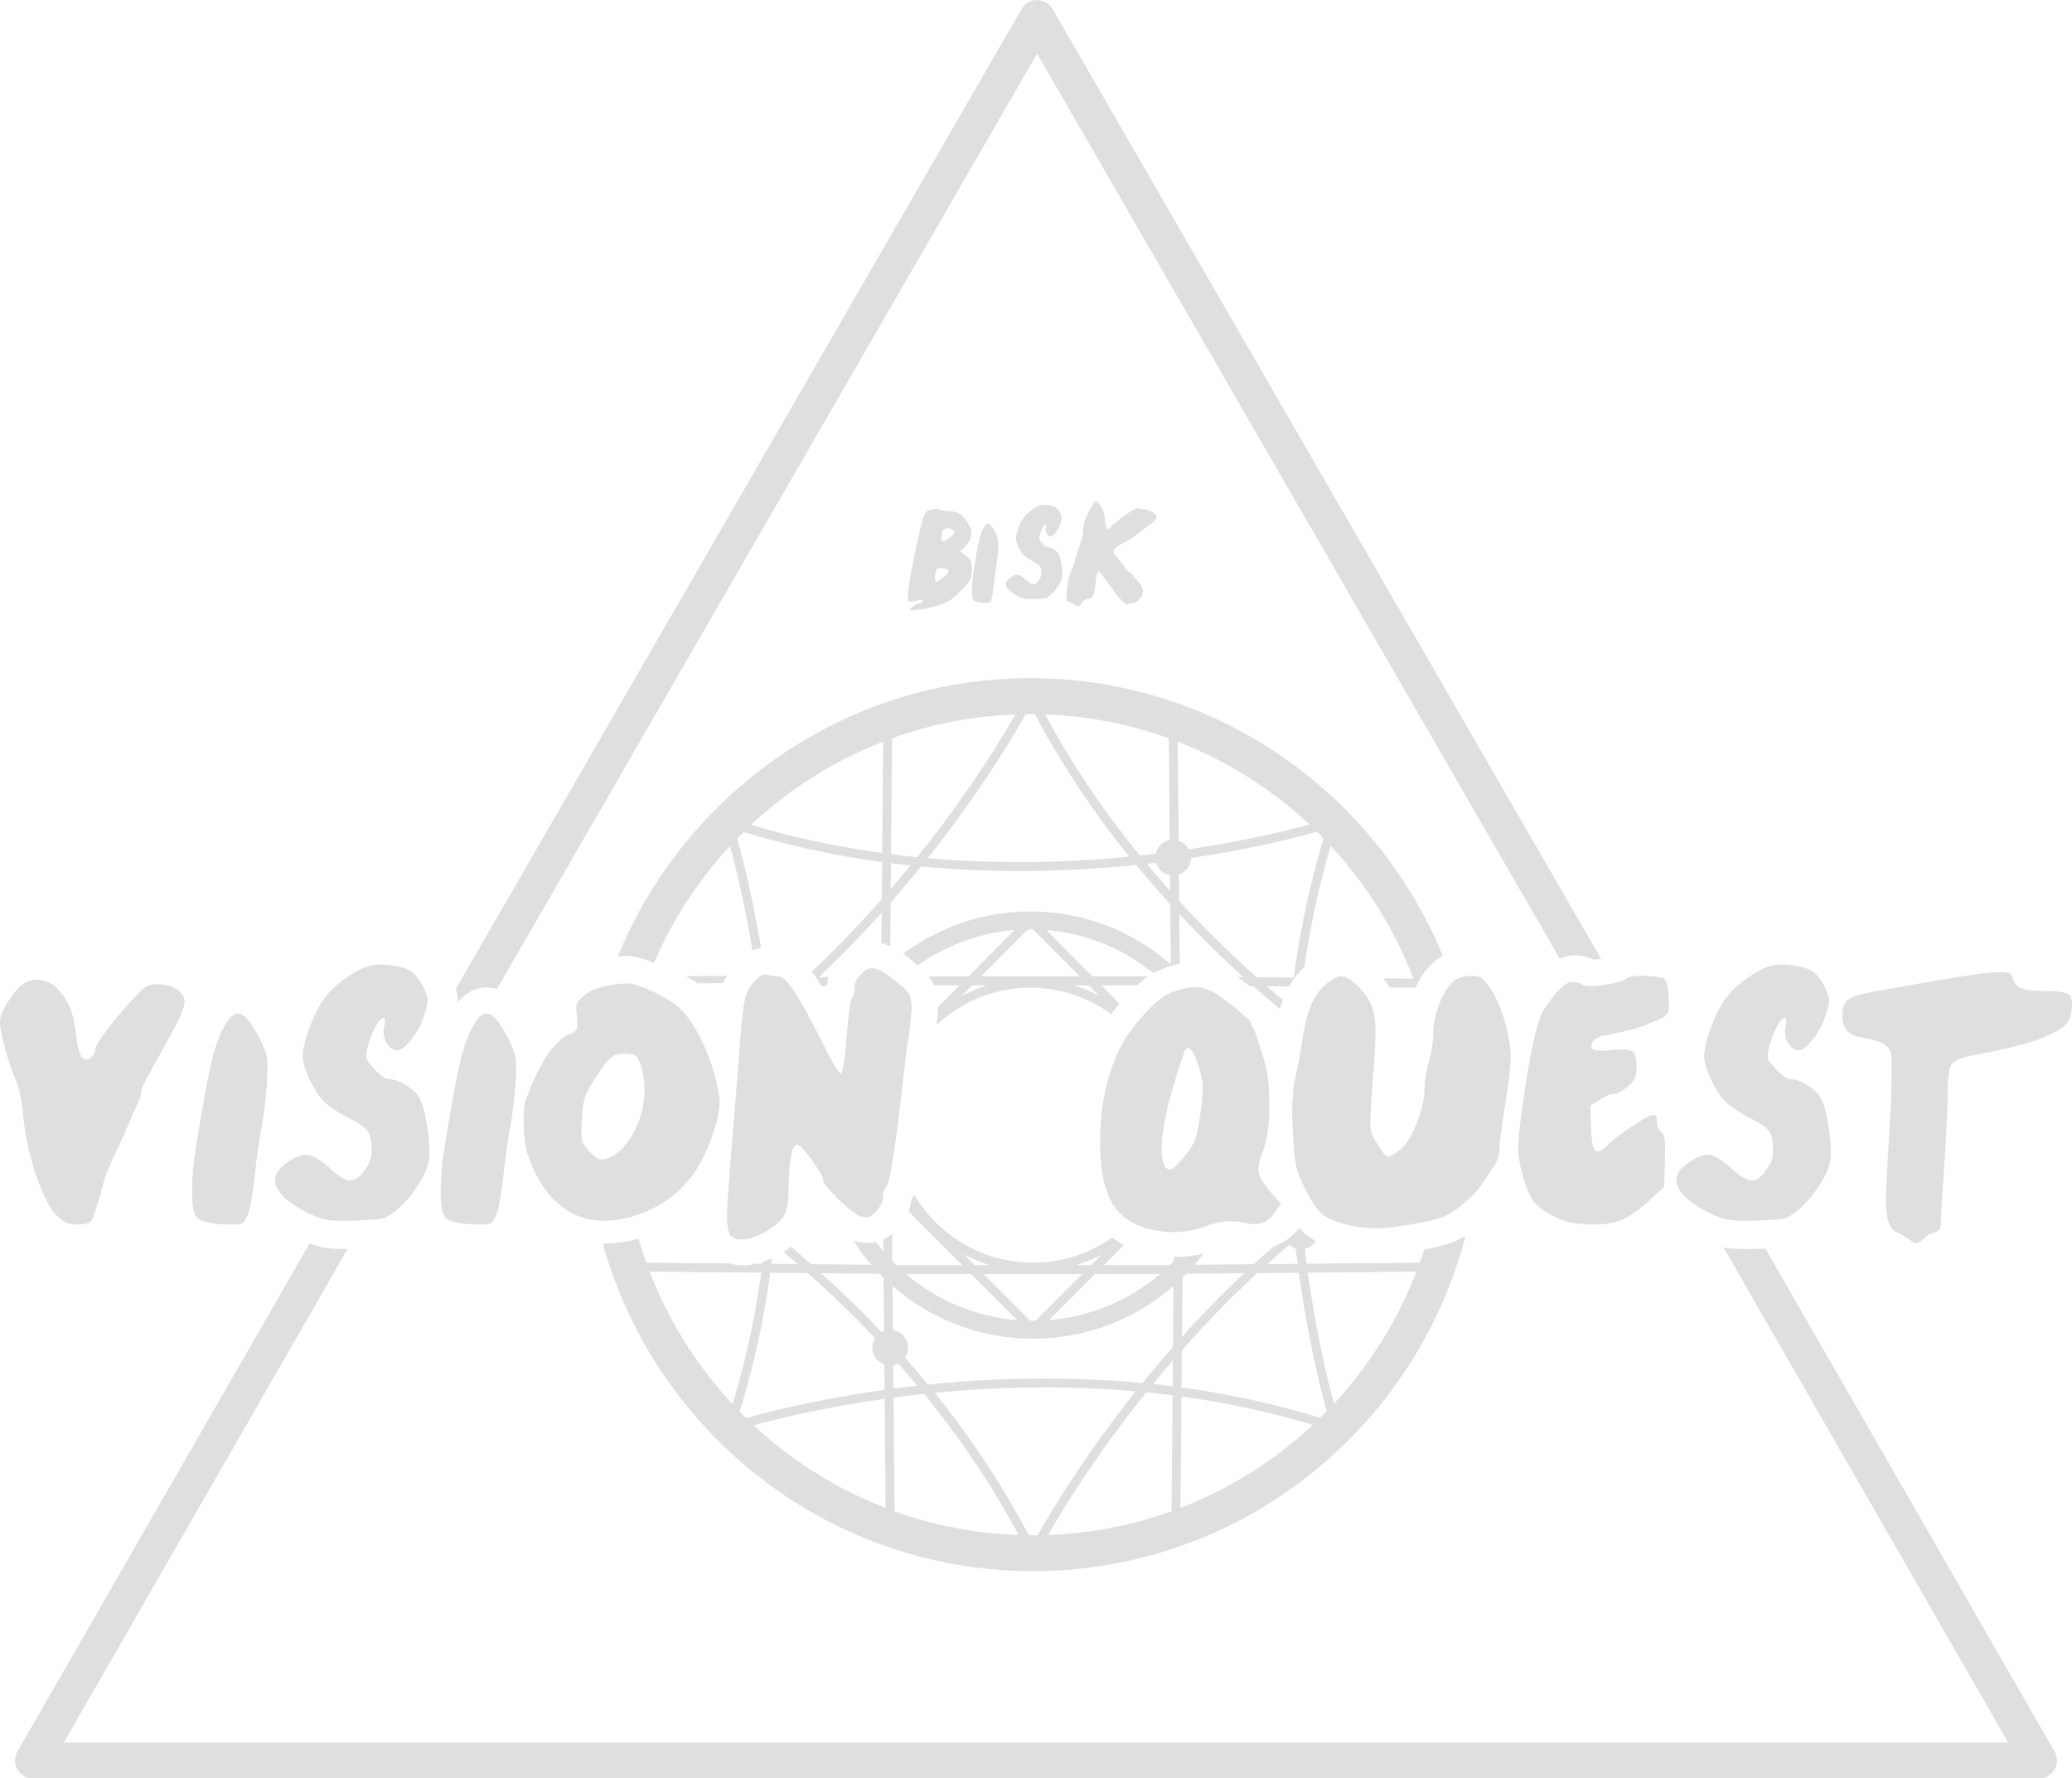 <svg xmlns="http://www.w3.org/2000/svg" width="550" height="472"><g fill="#48484F" fill-opacity=".25" fill-rule="evenodd" opacity=".699"><path d="M121.536 266c3.135-3.786 7.073-4.537 10.393-3.52L275.295 14.223l138.736 240.24c.26-.114.517-.257.78-.347 1.843-.64 4.7-1.007 8.19.574.375-.012 1.024-.064 1.999-.197L279.402 2.371a4.746 4.746 0 0 0-8.216 0L121 262.435c.31 1.019.493 1.946.545 2.832.012.235-.004.486-.01.733m423.833 198.866L468.63 331.41c-.429.021-.85.04-1.334.06-1.248.028-2.36.042-3.348.042-2.15 0-3.716-.064-4.862-.197a17.081 17.081 0 0 1-1.6-.262l75.576 131.436H16.937L92.25 331.512h-.107c-2.15 0-3.716-.064-4.86-.197-1.562-.176-3.248-.614-5.103-1.315L4.632 464.866a4.787 4.787 0 0 0 0 4.756A4.736 4.736 0 0 0 8.736 472h532.53c1.69 0 3.256-.906 4.102-2.378a4.787 4.787 0 0 0 0-4.756"/><path d="M234.425 196.848l-.258 29.538c-11.404-1.56-23.082-3.96-34.805-7.463 10.098-9.452 21.973-16.996 35.063-22.075zm2.086 32.252c1.72.217 3.44.429 5.144.61a313.495 313.495 0 0 1-5.205 6.207l.061-6.817zm.292-33.156c10.28-3.712 21.272-5.898 32.709-6.317-4.214 7.364-12.92 21.522-26.05 37.868a257.11 257.11 0 0 1-6.93-.783l.27-30.768zm36.723-6.42c.393 0 .78.026 1.17.031 7.37 13.891 15.958 26.509 25.064 37.805-15.78 1.545-34.052 2.116-53.491.397 13.466-16.932 22.153-31.359 26.004-38.202.42-.005.831-.03 1.253-.03zm36.723 6.42l.237 27.008a4.753 4.753 0 0 0-3.685 3.643 304.48 304.48 0 0 1-4.206.486c-9.118-11.182-17.75-23.67-25.175-37.457 11.479.407 22.51 2.596 32.83 6.32zm.356 40.492a266.606 266.606 0 0 1-6.21-7.174c.84-.093 1.681-.188 2.508-.288.5 1.7 1.904 3 3.666 3.324l.036 4.138zm36.995-17.598c-6.368 1.726-17.57 4.417-32.01 6.571a4.715 4.715 0 0 0-2.733-2.302l-.23-26.259a109.106 109.106 0 0 1 34.973 21.99zm3.75 3.674c-3.761 12.44-6.324 24.853-7.941 36.947l-9.796-.086c-6.785-6.06-13.75-12.803-20.614-20.272l-.061-6.989a4.748 4.748 0 0 0 3.209-4.381c15.574-2.333 27.347-5.276 33.45-6.979.592.581 1.175 1.167 1.753 1.76zm-64.73 36.625h-26.19l12.383-12.448c.24-.005.474-.019.713-.019.237 0 .474.014.713.02l12.382 12.447zm5.192 5.22a38.83 38.83 0 0 0-6.74-2.838h3.917l2.823 2.838zm-36.574 0l2.823-2.838h3.92a38.854 38.854 0 0 0-6.743 2.838zm-81.649-8.798a109.901 109.901 0 0 1 20.179-31.01c1.565 5.713 3.912 15.335 5.963 27.679a9.222 9.222 0 0 1 2.3-.562c-2.231-13.413-4.81-23.597-6.364-29.119.57-.585 1.144-1.164 1.727-1.738 12.376 3.781 24.723 6.358 36.751 7.986l-.087 9.846a294.824 294.824 0 0 1-18.573 19.206c.647.869 1.3 1.807 1.968 2.881.195.314.391.66.585.983l1.502-.012c.052-.74.18-1.542.417-2.385l-2.582.023a296.504 296.504 0 0 0 16.652-17.1l-.071 8.04c.76.189 1.544.479 2.361.86l.102-11.593a315.108 315.108 0 0 0 8.074-9.57c20.836 1.964 40.406 1.31 57.088-.407a273.385 273.385 0 0 0 9.057 10.438l.14 15.942c-9.985-8.734-23.011-14.039-37.252-14.039-12.654 0-24.332 4.203-33.787 11.262.692.481 1.41 1.012 2.18 1.622l.378.324c.498.457.87.793 1.137.993.052.038.107.095.159.133 7.394-5.24 16.182-8.612 25.703-9.386l-12.216 12.281h-10.629c.514.665 1.045 1.45 1.457 2.382h6.804l-5.746 5.778c.024.77.012 1.515-.068 2.21-.064.533-.15 1.374-.258 2.493 6.55-6.096 15.278-9.853 24.886-9.853 7.998 0 15.382 2.612 21.42 6.996a55.961 55.961 0 0 1 2.22-2.767l-4.828-4.857h9.497a28.534 28.534 0 0 1 3.017-2.382h-14.883l-12.213-12.281c10.714.871 20.5 5.036 28.413 11.455.992-.569 1.97-1.026 2.941-1.35a30.82 30.82 0 0 1 4.036-1.136l-.116-13.224a296.298 296.298 0 0 0 17.007 16.739l-1.577-.014c.239.169.469.302.71.48 1.007.739 1.843 1.372 2.558 1.93l.985.009a307.409 307.409 0 0 0 7.039 6.043 33.82 33.82 0 0 1 .8-2.426c-1.404-1.177-2.801-2.339-4.232-3.584l5.838.052a21.42 21.42 0 0 1 4.083-5.186c1.551-10.562 3.79-21.334 6.987-32.151a109.823 109.823 0 0 1 21.956 35.25l-7.948-.072c.602.79 1.142 1.588 1.61 2.398l6.902.061c1.217-2.64 2.64-4.74 4.33-6.345A13.212 13.212 0 0 1 383 253.72C365.228 210.5 322.86 180 273.526 180 224.14 180 181.74 210.561 164 253.851c.502-.042.992-.095 1.513-.123 2.236-.12 4.813.485 8.076 1.83zm180.498 117.006c-1.825-6.778-4.732-19-6.937-34.788l28.83-.256a109.371 109.371 0 0 1-21.893 35.044zm-3.644 3.745c-12.382-3.816-24.749-6.417-36.804-8.057l.09-9.872c5.979-6.75 12.636-13.667 19.998-20.483l11.043-.097c2.383 17.207 5.602 30.231 7.409 36.767-.572.586-1.15 1.168-1.736 1.742zm-37.086 23.895l.263-29.55c11.425 1.57 23.127 3.994 34.856 7.532a109.173 109.173 0 0 1-35.12 22.018zm.542-61.104c.351-.34.698-.686 1.037-1.037l15.306-.138a293.595 293.595 0 0 0-16.482 16.871l.14-15.696zm28.33-8.726c.49.43 1.069.755 1.709.954.163 1.388.33 2.758.507 4.099l-8.072.07a261.48 261.48 0 0 1 5.855-5.123zm-30.866 27.109a306.931 306.931 0 0 0-8.106 9.587c-20.752-1.962-40.273-1.307-56.935.41a267.862 267.862 0 0 0-6.103-7.161 4.735 4.735 0 0 0-3.189-7.321l-.104-11.693c9.995 8.702 23.033 13.992 37.29 13.992 14.256 0 27.296-5.29 37.291-13.995l-.144 16.18zm-.093 10.465c-1.73-.218-3.461-.432-5.178-.612a308.424 308.424 0 0 1 5.24-6.237l-.062 6.85zm-.294 33.158c-10.294 3.702-21.304 5.88-32.757 6.298 4.205-7.361 12.923-21.536 26.072-37.866 2.306.228 4.625.492 6.96.788l-.275 30.78zm-36.76 6.4c-.383 0-.758-.026-1.14-.028-7.307-13.907-15.853-26.522-24.938-37.8 15.759-1.547 33.983-2.117 53.348-.403-13.485 16.918-22.182 31.359-26.03 38.198-.414.005-.824.033-1.24.033zm-36.761-6.4l-.268-30.163c2.624-.351 5.318-.683 8.115-.985 9.104 11.161 17.698 23.646 25.06 37.451-11.508-.403-22.568-2.584-32.907-6.303zm-.344-38.775c.47-.083.908-.242 1.318-.45a262.755 262.755 0 0 1 5.083 5.906c-2.162.242-4.289.496-6.344.769l-.057-6.225zm20.643-24.209l12.226 12.241c-11.193-.904-21.397-5.356-29.488-12.24h17.262zm4.905-2.373h-3.924l-2.826-2.829a38.545 38.545 0 0 0 6.75 2.83zm24.666 2.373l-12.397 12.41c-.237.004-.474.019-.711.019-.24 0-.477-.015-.714-.02l-12.397-12.409h26.219zm5.197-5.202l-2.826 2.83h-3.922a38.598 38.598 0 0 0 6.748-2.83zm15.417 5.202c-8.091 6.885-18.295 11.337-29.488 12.241l12.226-12.24h17.262zm-107.884 40.159c6.771-1.842 18.988-4.784 34.763-7.017l.256 28.94a109.192 109.192 0 0 1-35.019-21.923zm-3.722-3.629c3.848-12.409 6.467-24.787 8.127-36.845l9.965.088a288.276 288.276 0 0 1 17.847 17.267 4.714 4.714 0 0 0-.73 2.508c0 2.077 1.342 3.82 3.196 4.464l.061 6.752c-17.19 2.413-30.213 5.662-36.743 7.487a107.15 107.15 0 0 1-1.723-1.72zm-23.881-37.132l29.606.263c-1.586 11.434-4.03 23.148-7.598 34.902a109.305 109.305 0 0 1-22.008-35.165zm61.041.543c.341.351.69.7 1.04 1.042l.127 14.123a4.76 4.76 0 0 0-.669.31 289.655 289.655 0 0 0-15.984-15.613l15.486.138zm144.575-6.443a109.34 109.34 0 0 1-1.188 3.517l-30.045.268c-.17-1.296-.334-2.61-.496-3.949a4.755 4.755 0 0 0 2.957-2.048c-1.024-.555-1.96-1.144-2.738-1.806-.567-.481-1.124-1.06-1.679-1.697-1.973 2.48-4.265 4.113-6.8 4.915a284.327 284.327 0 0 0-5.258 4.711l-15.685.138c.818-.94 1.572-1.932 2.328-2.922-2.333.53-4.706.826-7.117.826-.252 0-.505-.026-.76-.03v1.164c-.34.352-.689.7-1.04 1.042h-17.499l5.32-5.325a21.63 21.63 0 0 1-3.124-1.96c-5.965 4.184-13.208 6.661-21.027 6.661-13.457 0-25.212-7.3-31.613-18.126a8.735 8.735 0 0 1-.67 1.393c-.103 1.042-.392 2.074-.8 3.097l14.249 14.26h-17.5c-.35-.341-.696-.688-1.038-1.04v-7.287c-.782.67-1.567 1.186-2.37 1.569v3.108a52.922 52.922 0 0 1-1.918-2.442c-1.539.34-3.215.302-5.098-.14a8.731 8.731 0 0 1-.929-.251c1.458 2.235 3.02 4.395 4.765 6.403l-15.974-.14a321.006 321.006 0 0 0-5.377-4.633c-.467.342-.918.686-1.44 1.016-.199.13-.393.232-.592.358a251.224 251.224 0 0 1 3.8 3.225l-6.941-.061c.064-.518.118-1.03.182-1.548-.837.394-1.671.738-2.503 1.011-.024.171-.038.342-.06.515l-1.778-.016c-.232.052-.465.13-.694.17a15.439 15.439 0 0 1-2.8.266c-1.26 0-2.321-.21-3.298-.498l-22.27-.197c-.756-2.1-1.429-4.24-2.052-6.4-3.026.835-6.053 1.307-9.05 1.307-.152 0-.299-.016-.448-.019C173.886 380.114 219.813 417 274.217 417c55.124 0 101.58-37.861 114.783-88.972-.927.56-1.83 1.04-2.705 1.379-1.845.792-4.495 1.507-8.227 2.214z"/><path d="M193 259l-11 .078c1.207.63 2.257 1.27 3.166 1.922l6.789-.047c.284-.663.621-1.319 1.045-1.953M6.625 260.889c1.444-.835 2.986-1.082 4.623-.74 1.637.341 3.103 1.233 4.4 2.673 1.368 1.521 2.399 3.191 3.084 5.016.685 1.82 1.216 4.365 1.599 7.627.454 4.253 1.444 6.147 2.97 5.694.228-.074.495-.228.8-.454.758-.607 1.139-1.293 1.139-2.052 0-.683.933-2.294 2.8-4.84 1.864-2.543 4.208-5.332 7.023-8.37 1.675-1.897 2.893-3.074 3.655-3.527.761-.458 1.83-.685 3.2-.685 1.978 0 3.653.455 5.024 1.366 1.373.911 2.058 2.05 2.058 3.416 0 1.521-1.906 5.637-5.713 12.356-3.808 6.718-5.709 10.381-5.709 10.988 0 .99-.46 2.392-1.37 4.214l-2.744 6.263c-.61 1.52-1.407 3.302-2.399 5.352-.99 2.05-1.751 3.698-2.282 4.956a26.606 26.606 0 0 0-1.259 3.584c-1.599 6.15-2.738 9.644-3.424 10.477-.611.531-1.83.797-3.655.797-1.297 0-2.284-.17-2.97-.512-.687-.342-1.563-1.044-2.627-2.107-1.827-1.972-3.616-5.56-5.37-10.761-1.752-5.2-2.853-10.42-3.31-15.658-.46-4.327-1.145-7.516-2.058-9.565-.912-2.05-1.826-4.743-2.74-8.083-.916-3.34-1.37-5.732-1.37-7.179 0-1.288.76-3.129 2.284-5.52 1.52-2.394 2.97-3.967 4.34-4.726m53.812 10.065c1.304-1.903 2.647-2.416 4.028-1.539 1.38.873 2.992 3.214 4.833 7.02.92 1.903 1.458 3.447 1.61 4.624.154 1.183.116 3.6-.114 7.25-.31 3.885-.789 7.653-1.439 11.304-.654 3.654-1.208 7.612-1.668 11.875-.69 6.166-1.42 10.01-2.187 11.532-.537 1.068-1.076 1.677-1.61 1.827-.538.155-2.034.19-4.489.114-3.759-.228-6.099-.78-7.02-1.655-.92-.873-1.38-3.064-1.38-6.566 0-3.806.269-7.46.806-10.96 1.84-11.647 3.318-19.754 4.43-24.321 1.112-4.567 2.512-8.069 4.2-10.505m38.223-14.738c1.582-.305 3.482-.288 5.706.055 2.22.346 3.858.9 4.915 1.662 1.203.916 2.298 2.365 3.277 4.346.603 1.373.923 2.406.96 3.092.038.685-.244 1.984-.847 3.891-.678 2.289-1.791 4.444-3.333 6.466-1.544 2.02-2.865 3.03-3.955 3.03-1.092 0-2.015-.665-2.768-2.003-.753-1.33-.98-2.725-.676-4.176.375-1.753.3-2.554-.228-2.404-.904.155-1.959 1.757-3.164 4.807-.301.844-.605 1.719-.904 2.634-.379 1.679-.492 2.787-.339 3.316.15.537.829 1.452 2.034 2.75 1.73 1.828 3.05 2.746 3.955 2.746 1.28 0 2.825.572 4.635 1.716 1.805 1.142 2.973 2.29 3.5 3.433.907 1.831 1.62 4.769 2.147 8.81.527 4.048.565 6.868.113 8.47-.452 1.831-1.544 4.006-3.277 6.52-1.732 2.518-3.502 4.504-5.31 5.954-1.356 1.142-2.543 1.83-3.557 2.06-1.02.226-3.374.42-7.062.572-3.392.074-5.749.038-7.062-.117-1.32-.15-2.924-.646-4.803-1.485-2.789-1.3-5.124-2.785-7.007-4.466-3.691-3.354-3.465-6.482.678-9.38 2.184-1.527 3.992-2.194 5.423-2.004 1.43.191 3.277 1.278 5.537 3.26 2.559 2.367 4.444 3.547 5.65 3.547 1.28 0 2.56-.875 3.844-2.63 1.278-1.757 1.918-3.47 1.918-5.152 0-2.439-.322-4.158-.96-5.15-.64-.989-2.09-2.057-4.35-3.201-2.938-1.526-5.236-2.976-6.893-4.351-1.356-1.218-2.712-3.185-4.068-5.891-1.356-2.709-2.031-4.902-2.031-6.583 0-1.905.619-4.499 1.864-7.781 1.24-3.279 2.578-5.872 4.009-7.78 1.356-1.83 3.296-3.624 5.819-5.378 2.524-1.757 4.727-2.823 6.61-3.204m27.777 14.737c1.304-1.903 2.647-2.416 4.028-1.539 1.38.873 2.992 3.214 4.833 7.02.92 1.903 1.458 3.447 1.61 4.624.154 1.183.116 3.6-.114 7.25-.31 3.885-.789 7.653-1.439 11.304-.654 3.654-1.208 7.612-1.668 11.875-.69 6.166-1.42 10.01-2.187 11.532-.537 1.068-1.076 1.677-1.61 1.827-.538.155-2.034.19-4.489.114-3.759-.228-6.099-.78-7.02-1.655-.92-.873-1.38-3.064-1.38-6.566 0-3.806.269-7.46.806-10.96 1.84-11.647 3.318-19.754 4.43-24.321 1.112-4.567 2.512-8.069 4.2-10.505m43.643 11.585c-.456-1.222-.897-1.985-1.313-2.293-.421-.303-1.161-.494-2.227-.57-1.827-.153-3.238.152-4.226.916-.992.763-2.438 2.632-4.34 5.61-1.446 2.293-2.36 4.03-2.74 5.214-.381 1.186-.65 3.11-.8 5.784-.155 2.747-.136 4.522.057 5.324.188.802.816 1.818 1.885 3.035.913.995 1.656 1.625 2.227 1.89.57.272 1.234.327 1.998.174 2.437-.61 4.626-2.386 6.565-5.328a23.122 23.122 0 0 0 3.657-9.62c.495-3.474.245-6.853-.743-10.136m-15.418-17.983c2.206-2.062 6.091-3.245 11.65-3.55 1.444-.077 3.787.649 7.023 2.176 3.236 1.527 5.616 3.016 7.138 4.467 2.284 2.214 4.397 5.46 6.339 9.736a53.073 53.073 0 0 1 4.054 13.286c.457 2.75-.247 6.641-2.113 11.683-1.867 5.04-4.094 8.934-6.68 11.681-2.668 3.057-5.997 5.481-9.994 7.276-3.997 1.794-7.937 2.689-11.82 2.689-4.721 0-8.852-1.604-12.392-4.81-3.54-3.205-6.224-7.749-8.052-13.63-.456-1.678-.723-4.122-.799-7.33-.079-3.209.152-5.42.683-6.645 1.218-3.28 2.458-6.087 3.714-8.416 1.256-2.33 2.322-3.99 3.198-4.983a23.459 23.459 0 0 1 2.627-2.577c.873-.725 1.56-1.126 2.055-1.202.495-.074.952-.325 1.37-.747.417-.418.629-.819.629-1.203 0-.382-.038-1.257-.114-2.632-.229-1.53-.27-2.577-.115-3.15.15-.575.686-1.279 1.6-2.119m73.808-5.874c1.208-1.286 2.415-1.835 3.626-1.646 1.209.19 3.06 1.267 5.553 3.237.831.757 1.433 1.27 1.813 1.534.376.267.813.703 1.304 1.306.49.609.774 1.061.85 1.364.075.303.17.89.283 1.761.113.874.13 1.631.057 2.273-.076.644-.19 1.745-.34 3.298a65.517 65.517 0 0 1-.567 4.375c-.227 1.363-.493 3.333-.793 5.909-.302 2.575-.607 5.113-.907 7.61-1.813 15.985-3.21 24.472-4.193 25.454-.531.53-.793 1.364-.793 2.5 0 1.14-.567 2.387-1.7 3.75-.756.836-1.381 1.345-1.87 1.537-.494.19-1.228.17-2.21-.06-1.058-.227-3.003-1.704-5.837-4.431-2.833-2.727-4.268-4.505-4.306-5.34-.04-.832-1.039-2.596-3.003-5.285-1.967-2.687-3.249-4.031-3.853-4.031-1.36 0-2.116 3.974-2.267 11.929 0 2.954-.321 5.113-.963 6.477-.643 1.363-1.984 2.691-4.023 3.977-2.192 1.442-4.213 2.33-6.064 2.673-1.85.338-3.23.094-4.136-.741-.756-.68-1.131-2.422-1.131-5.227 0-2.801.41-9.05 1.244-18.75l1.814-22.5c.604-8.633 1.17-14.09 1.7-16.363.375-1.818 1.248-3.446 2.606-4.883 1.36-1.44 2.493-2.008 3.4-1.707.753.305 1.735.454 2.946.454.605 0 1.341.493 2.21 1.478.87.984 1.776 2.237 2.72 3.75a84.822 84.822 0 0 1 2.89 5.056 379.154 379.154 0 0 1 2.89 5.57 466.785 466.785 0 0 0 2.607 5.055c.793 1.517 1.473 2.71 2.04 3.58.566.87.963 1.268 1.19 1.195.453-.152.941-3.412 1.473-9.775.529-6.361.982-9.732 1.36-10.111.455-.457.68-1.328.68-2.616s.569-2.5 1.7-3.636m89.734 24.426c-1.13-3.514-2.146-5.154-3.05-4.925-.228 0-.451.267-.677.8-2.033 5.656-3.595 10.887-4.687 15.702-1.092 4.811-1.562 8.633-1.412 11.455.15 2.832.904 4.245 2.259 4.245.525 0 1.525-.842 2.993-2.523 1.468-1.679 2.614-3.324 3.444-4.928.525-1.07 1.09-3.858 1.694-8.366.374-3.053.525-5.214.452-6.475-.078-1.26-.414-2.922-1.016-4.985m-6.89-19.826c2.935-1.067 5.325-1.468 7.172-1.203 1.842.27 3.934 1.282 6.268 3.037 1.654 1.225 2.88 2.177 3.67 2.865.79.688 1.525 1.299 2.202 1.836a5.09 5.09 0 0 1 1.525 1.946c.339.764.619 1.375.847 1.836.226.456.581 1.47 1.073 3.034.487 1.566.922 2.925 1.299 4.069 1.051 3.134 1.58 7.277 1.58 12.434 0 5.157-.529 9.149-1.58 11.975-1.054 2.827-1.49 4.833-1.3 6.017.187 1.184 1.147 2.808 2.88 4.87l3.05 3.555-1.694 2.405c-1.132 1.451-2.315 2.351-3.557 2.69a7.02 7.02 0 0 1-3.784 0c-1.282-.339-2.842-.51-4.687-.51-1.846 0-3.858.417-6.042 1.258-4.218 1.604-8.641 2.005-13.27 1.203-4.63-.802-8.114-2.617-10.446-5.441-3.087-3.672-4.595-9.896-4.517-18.682.075-8.784 1.694-16.577 4.856-23.379 1.503-3.209 3.762-6.475 6.776-9.798 3.01-3.324 5.572-5.329 7.68-6.017M401 280.88c0 1.89-.495 6.03-1.479 12.416-.986 6.386-1.479 10.144-1.479 11.278 0 1.813-.533 3.516-1.593 5.101l-3.071 4.648c-.913 1.36-2.446 2.988-4.608 4.875-2.162 1.89-3.965 3.099-5.404 3.63-1.52.678-4.342 1.38-8.476 2.095-4.136.718-7.264 1.077-9.388 1.077-2.804 0-5.423-.3-7.848-.907-3.185-.831-5.423-1.795-6.712-2.89-1.292-1.097-2.73-3.192-4.323-6.293-1.368-2.794-2.219-4.931-2.56-6.405-.341-1.474-.626-4.554-.853-9.24-.228-2.796-.268-5.4-.114-7.822.152-2.418.284-3.946.398-4.591.114-.64.415-2.135.91-4.478.493-2.34.93-4.835 1.309-7.482.606-3.928 1.403-7.03 2.389-9.296.986-2.268 2.351-4.12 4.095-5.553 1.667-1.436 3.089-2.06 4.267-1.873 1.175.191 2.711 1.268 4.607 3.233 1.894 2.039 3.089 4.138 3.584 6.292.493 2.154.586 5.725.285 10.711-.076 1.06-.19 2.57-.342 4.535-.607 8.089-.891 12.907-.853 14.454.038 1.55.472 3.004 1.308 4.367.152.302.301.527.453.678 1.368 2.343 2.37 3.514 3.017 3.514.643 0 1.764-.678 3.356-2.038 1.517-1.287 2.937-3.647 4.267-7.085 1.325-3.44 1.99-6.481 1.99-9.129 0-1.814.38-4.098 1.138-6.859.756-2.756 1.138-5.233 1.138-7.423 0-2.345.512-4.896 1.536-7.654 1.024-2.759 2.218-4.778 3.584-6.065 1.21-1.134 2.844-1.701 4.892-1.701 1.365 0 2.332.21 2.9.624.57.418 1.499 1.57 2.788 3.457 1.365 2.27 2.52 5.102 3.468 8.503.95 3.403 1.424 6.502 1.424 9.296m30.698-21.223c.531-.532 2.255-.74 5.18-.627 2.92.112 4.61.437 5.066.972.377.453.664 1.48.854 3.074.19 1.596.244 3.235.17 4.905a2.525 2.525 0 0 1-.626 1.368c-.341.38-.704.665-1.081.853-.382.192-1.025.458-1.936.798-.91.344-1.67.67-2.276.971-1.52.76-5.237 1.71-11.157 2.851-1.215.228-2.163.684-2.847 1.368-.685.684-.837 1.366-.455 2.053.377.608 2.163.762 5.35.456 2.81-.302 4.593-.188 5.352.342.756.534 1.136 1.9 1.136 4.104 0 1.369-.152 2.378-.453 3.022-.304.646-.949 1.387-1.936 2.223-1.594 1.295-2.808 1.939-3.645 1.939-.835 0-2.085.534-3.757 1.596l-2.502 1.482.225 5.927c.078 3.347.439 5.342 1.084 5.988.643.647 1.8.133 3.47-1.539 1.214-1.216 3.114-2.698 5.695-4.449 2.58-1.744 4.4-2.808 5.464-3.193.76-.225 1.233-.244 1.423-.054.188.19.285.665.285 1.425 0 1.292.377 2.242 1.138 2.85.53.383.854 1.103.968 2.167.114 1.064.133 2.964.057 5.699l-.228 6.843-3.757 3.42c-2.96 2.664-5.486 4.43-7.57 5.303-2.09.874-4.765 1.273-8.029 1.197-2.275-.074-4.077-.247-5.405-.516-1.328-.263-2.827-.814-4.497-1.65-2.81-1.445-4.63-2.813-5.465-4.108-.986-1.441-1.878-3.532-2.675-6.268-.797-2.737-1.233-5.17-1.31-7.298-.078-2.054.378-6.499 1.364-13.342.99-6.84 1.938-12.198 2.849-16.075.683-3.04 1.347-5.242 1.992-6.613.643-1.368 1.879-3.155 3.7-5.357 1.442-1.674 2.654-2.681 3.643-3.024.985-.342 2.161-.133 3.53.628.834.456 2.789.456 5.863 0 3.073-.459 4.99-1.029 5.749-1.71m38.961-3.442c1.582-.305 3.482-.288 5.706.055 2.22.346 3.858.9 4.915 1.662 1.203.916 2.298 2.365 3.277 4.346.603 1.373.923 2.406.96 3.092.038.685-.244 1.984-.847 3.891-.678 2.289-1.791 4.444-3.333 6.466-1.544 2.02-2.865 3.03-3.955 3.03-1.092 0-2.015-.665-2.768-2.003-.753-1.33-.98-2.725-.676-4.176.375-1.753.3-2.554-.228-2.404-.904.155-1.959 1.757-3.164 4.807-.301.844-.605 1.719-.904 2.634-.379 1.679-.492 2.787-.339 3.316.15.537.829 1.452 2.034 2.75 1.73 1.828 3.05 2.746 3.955 2.746 1.28 0 2.825.572 4.635 1.716 1.805 1.142 2.973 2.29 3.5 3.433.907 1.831 1.62 4.769 2.147 8.81.527 4.048.565 6.868.113 8.47-.452 1.831-1.544 4.006-3.277 6.52-1.732 2.518-3.502 4.504-5.31 5.954-1.356 1.142-2.543 1.83-3.557 2.06-1.02.226-3.374.42-7.062.572-3.392.074-5.749.038-7.062-.117-1.32-.15-2.924-.646-4.803-1.485-2.789-1.3-5.124-2.785-7.007-4.466-3.691-3.354-3.465-6.482.678-9.38 2.184-1.527 3.992-2.194 5.423-2.004 1.43.191 3.277 1.278 5.537 3.26 2.559 2.367 4.444 3.547 5.65 3.547 1.28 0 2.56-.875 3.844-2.63 1.278-1.757 1.918-3.47 1.918-5.152 0-2.439-.322-4.158-.96-5.15-.64-.989-2.09-2.057-4.35-3.201-2.938-1.526-5.236-2.976-6.893-4.351-1.356-1.218-2.712-3.185-4.068-5.891-1.356-2.709-2.031-4.902-2.031-6.583 0-1.905.619-4.499 1.864-7.781 1.24-3.279 2.578-5.872 4.009-7.78 1.356-1.83 3.296-3.624 5.819-5.378 2.524-1.757 4.727-2.823 6.61-3.204m41.04 4.426c4.895-.834 8.754-1.458 11.578-1.878 2.823-.417 5.063-.664 6.72-.74 1.654-.076 2.767.02 3.332.285.565.268.882.704.96 1.309.301 1.29 1.035 2.181 2.202 2.672 1.167.496 3.295.743 6.382.743 3.388 0 5.478.284 6.268.85.79.57 1.036 1.995.734 4.272-.226 1.9-.903 3.32-2.033 4.268-1.13.949-3.315 2.068-6.55 3.358-3.314 1.29-8.999 2.694-17.055 4.211-3.313.607-5.346 1.404-6.1 2.39-.752.987-1.129 3.413-1.129 7.285 0 3.721-.301 10.207-.903 19.462-.605 9.262-.904 14.27-.904 15.025 0 1.216-.15 1.975-.452 2.279-.3.303-.884.588-1.75.853-.866.268-1.713.816-2.542 1.65-.677.61-1.186.947-1.524 1.025-.34.076-.62.038-.848-.114-.225-.154-.717-.49-1.468-1.024a16.88 16.88 0 0 0-2.598-1.48c-1.204-.455-2.073-1.328-2.597-2.62-.527-1.288-.79-3.185-.79-5.689s.072-5.065.225-7.683c.15-2.62.376-6.317.678-11.098.3-4.78.489-9.255.564-13.431.073-3.797.038-6.128-.113-7-.15-.87-.64-1.648-1.468-2.334-.828-.683-1.976-1.195-3.445-1.536a71.164 71.164 0 0 0-3.84-.797c-1.094-.188-2.073-.738-2.936-1.65-.866-.911-1.297-2.24-1.297-3.984 0-1.973.506-3.358 1.522-4.155 1.017-.797 3.182-1.499 6.495-2.106l14.683-2.618zM252.666 140.497c-.785-.434-1.512-.42-2.181.044-.293.232-.48.775-.567 1.63-.088.854 0 1.325.261 1.412.23.087.815-.174 1.746-.782 1.483-.985 1.73-1.753.741-2.304m-1.047 11.604c.378-.638.044-1.043-1.003-1.217-.99-.174-1.644-.116-1.963.174-.233.29-.379.905-.437 1.847-.058.941.015 1.441.218 1.5.175.057.684-.218 1.527-.827.841-.608 1.396-1.1 1.658-1.477m-4.319-16.862c.64-.116 1.062-.188 1.265-.217.204-.03.35-.03.437 0 .084.029.152.08.196.152.043.072.269.152.676.239.407.087.974.16 1.702.217 1.483.087 2.516.319 3.097.695.553.32 1.176.971 1.876 1.956.698.985 1.105 1.782 1.22 2.39.176.754.101 1.55-.216 2.39a5.586 5.586 0 0 1-1.484 2.173l-1.221 1.13.741.478c1.542 1.043 2.342 2.13 2.4 3.26.058 1.622-.095 2.832-.458 3.629-.366.796-1.302 1.919-2.814 3.368-1.222 1.216-2.182 2.035-2.88 2.455-.698.42-1.847.862-3.446 1.325-1.076.32-2.45.609-4.123.87-1.673.26-2.581.318-2.727.173-.058-.058.044-.217.305-.478.262-.26.573-.514.938-.76.364-.246.619-.37.764-.37.201 0 .429-.072.676-.217.247-.145.451-.297.611-.456.16-.16.208-.283.153-.37-.088-.086-.698-.021-1.833.196-1.134.217-1.803.239-2.007.065-.203-.232-.196-1.318.022-3.26.218-1.94.575-4.084 1.07-6.431 1.57-7.562 2.573-11.879 3.007-12.95.352-.84.814-1.348 1.399-1.522.114-.029.332-.072.654-.13m14.003 4.494c.457-.713.927-.906 1.412-.578.483.328 1.047 1.206 1.692 2.633.32.714.508 1.292.564 1.734.051.443.038 1.35-.043 2.72a47.531 47.531 0 0 1-.501 4.238 66.71 66.71 0 0 0-.584 4.453c-.244 2.312-.5 3.754-.765 4.325-.19.4-.378.628-.566.685-.188.057-.71.071-1.569.043-1.318-.086-2.134-.293-2.459-.621-.32-.328-.483-1.15-.483-2.462 0-1.427.094-2.798.282-4.11.644-4.368 1.161-7.408 1.553-9.12.389-1.713.877-3.026 1.467-3.94m15.085-5.654c.579-.112 1.275-.105 2.088.021.813.126 1.41.33 1.798.61.44.337.84.87 1.199 1.599.22.505.337.884.351 1.136.014.252-.09.73-.31 1.43a7.34 7.34 0 0 1-1.22 2.378c-.564.743-1.047 1.114-1.446 1.114-.402 0-.737-.245-1.013-.736a2.153 2.153 0 0 1-.248-1.535c.138-.646.11-.94-.083-.884-.33.056-.716.645-1.157 1.767-.11.309-.22.631-.33.968-.139.617-.18 1.023-.125 1.22.055.196.303.533.744 1.01.634.673 1.116 1.01 1.447 1.01.469 0 1.033.21 1.695.63.661.421 1.088.842 1.281 1.263.331.673.593 1.753.786 3.24.193 1.486.207 2.523.043 3.112-.167.674-.567 1.473-1.2 2.399-.635.925-1.282 1.654-1.944 2.187-.493.421-.93.673-1.302.758-.372.084-1.233.154-2.583.21-1.24.028-2.102.014-2.584-.042-.482-.056-1.068-.239-1.757-.547-1.02-.477-1.874-1.024-2.563-1.64-1.35-1.235-1.268-2.385.25-3.45.797-.562 1.459-.807 1.982-.737.524.07 1.2.47 2.026 1.199.937.87 1.626 1.304 2.067 1.304.468 0 .937-.322 1.405-.967.469-.646.703-1.277.703-1.894 0-.897-.117-1.528-.351-1.893-.234-.365-.765-.757-1.592-1.178-1.072-.56-1.915-1.094-2.521-1.599-.496-.448-.993-1.17-1.489-2.166-.496-.996-.744-1.802-.744-2.42 0-.7.228-1.654.682-2.86.455-1.207.944-2.16 1.47-2.861.494-.674 1.204-1.333 2.127-1.978.923-.645 1.73-1.038 2.418-1.178m13.483.135c.405-.81.739-1.214 1-1.214.2 0 .543.31 1.021.933.476.621.82 1.221 1.022 1.8.116.289.304 1.387.563 3.296.147.954.336 1.46.567 1.518.203.029.462-.203.783-.694.259-.405 1.435-1.366 3.522-2.884 2.087-1.518 3.36-2.205 3.826-2.06.374.115 1.014.216 1.913.303.609.087 1.244.347 1.913.78.664.434 1 .81 1 1.128 0 .174-.227.55-.676 1.128-.45.578-.744.868-.892.868-.113 0-.425.216-.932.65-.507.434-1.297 1.055-2.372 1.865a26.311 26.311 0 0 1-3.476 2.212c-1.304.723-2.116 1.215-2.435 1.475-.32.26-.507.593-.565.997-.029.347.012.63.128.846.116.217.249.354.391.412.148.058.286.145.414.26.132.116.195.275.195.477 0 .145.053.253.155.326.101.072.304.253.608.542.305.29.643.723 1.022 1.301.609.954 1.041 1.431 1.305 1.431.142 0 .297.094.454.282.162.188.415.506.763.954.345.449.708.86 1.087 1.237.609.636.983 1.359 1.13 2.168.087.55.087.954 0 1.215-.089.26-.347.636-.785 1.127-.608.781-1.217 1.171-1.826 1.171-.377 0-.688.058-.932.174-.249.116-.413.195-.5.238-.087.044-.249-.014-.48-.173-.23-.16-.607-.513-1.129-1.063-.988-1.012-1.654-1.792-2-2.342-.435-.694-1.147-1.699-2.13-3.014-.986-1.316-1.553-2.017-1.696-2.104-.466-.289-.8.723-1 3.036-.176 1.533-.4 2.595-.676 3.188s-.689.89-1.237.89c-.406 0-.785.144-1.13.433-.35.29-.61.578-.783.868-.176.289-.386.52-.63.693-.25.174-.474.145-.677-.086-.29-.26-.809-.55-1.563-.868l-1.13-.477.13-2.125c.116-1.533.312-2.812.587-3.839.273-1.026.578-1.9.913-2.624.334-.722.544-1.344.63-1.865.059-.289.375-1.322.955-3.1.582-1.779.915-2.755 1-2.928.147-.347.246-1.157.304-2.43.06-1.271.35-2.428.872-3.469l1.479-2.863z"/></g></svg>